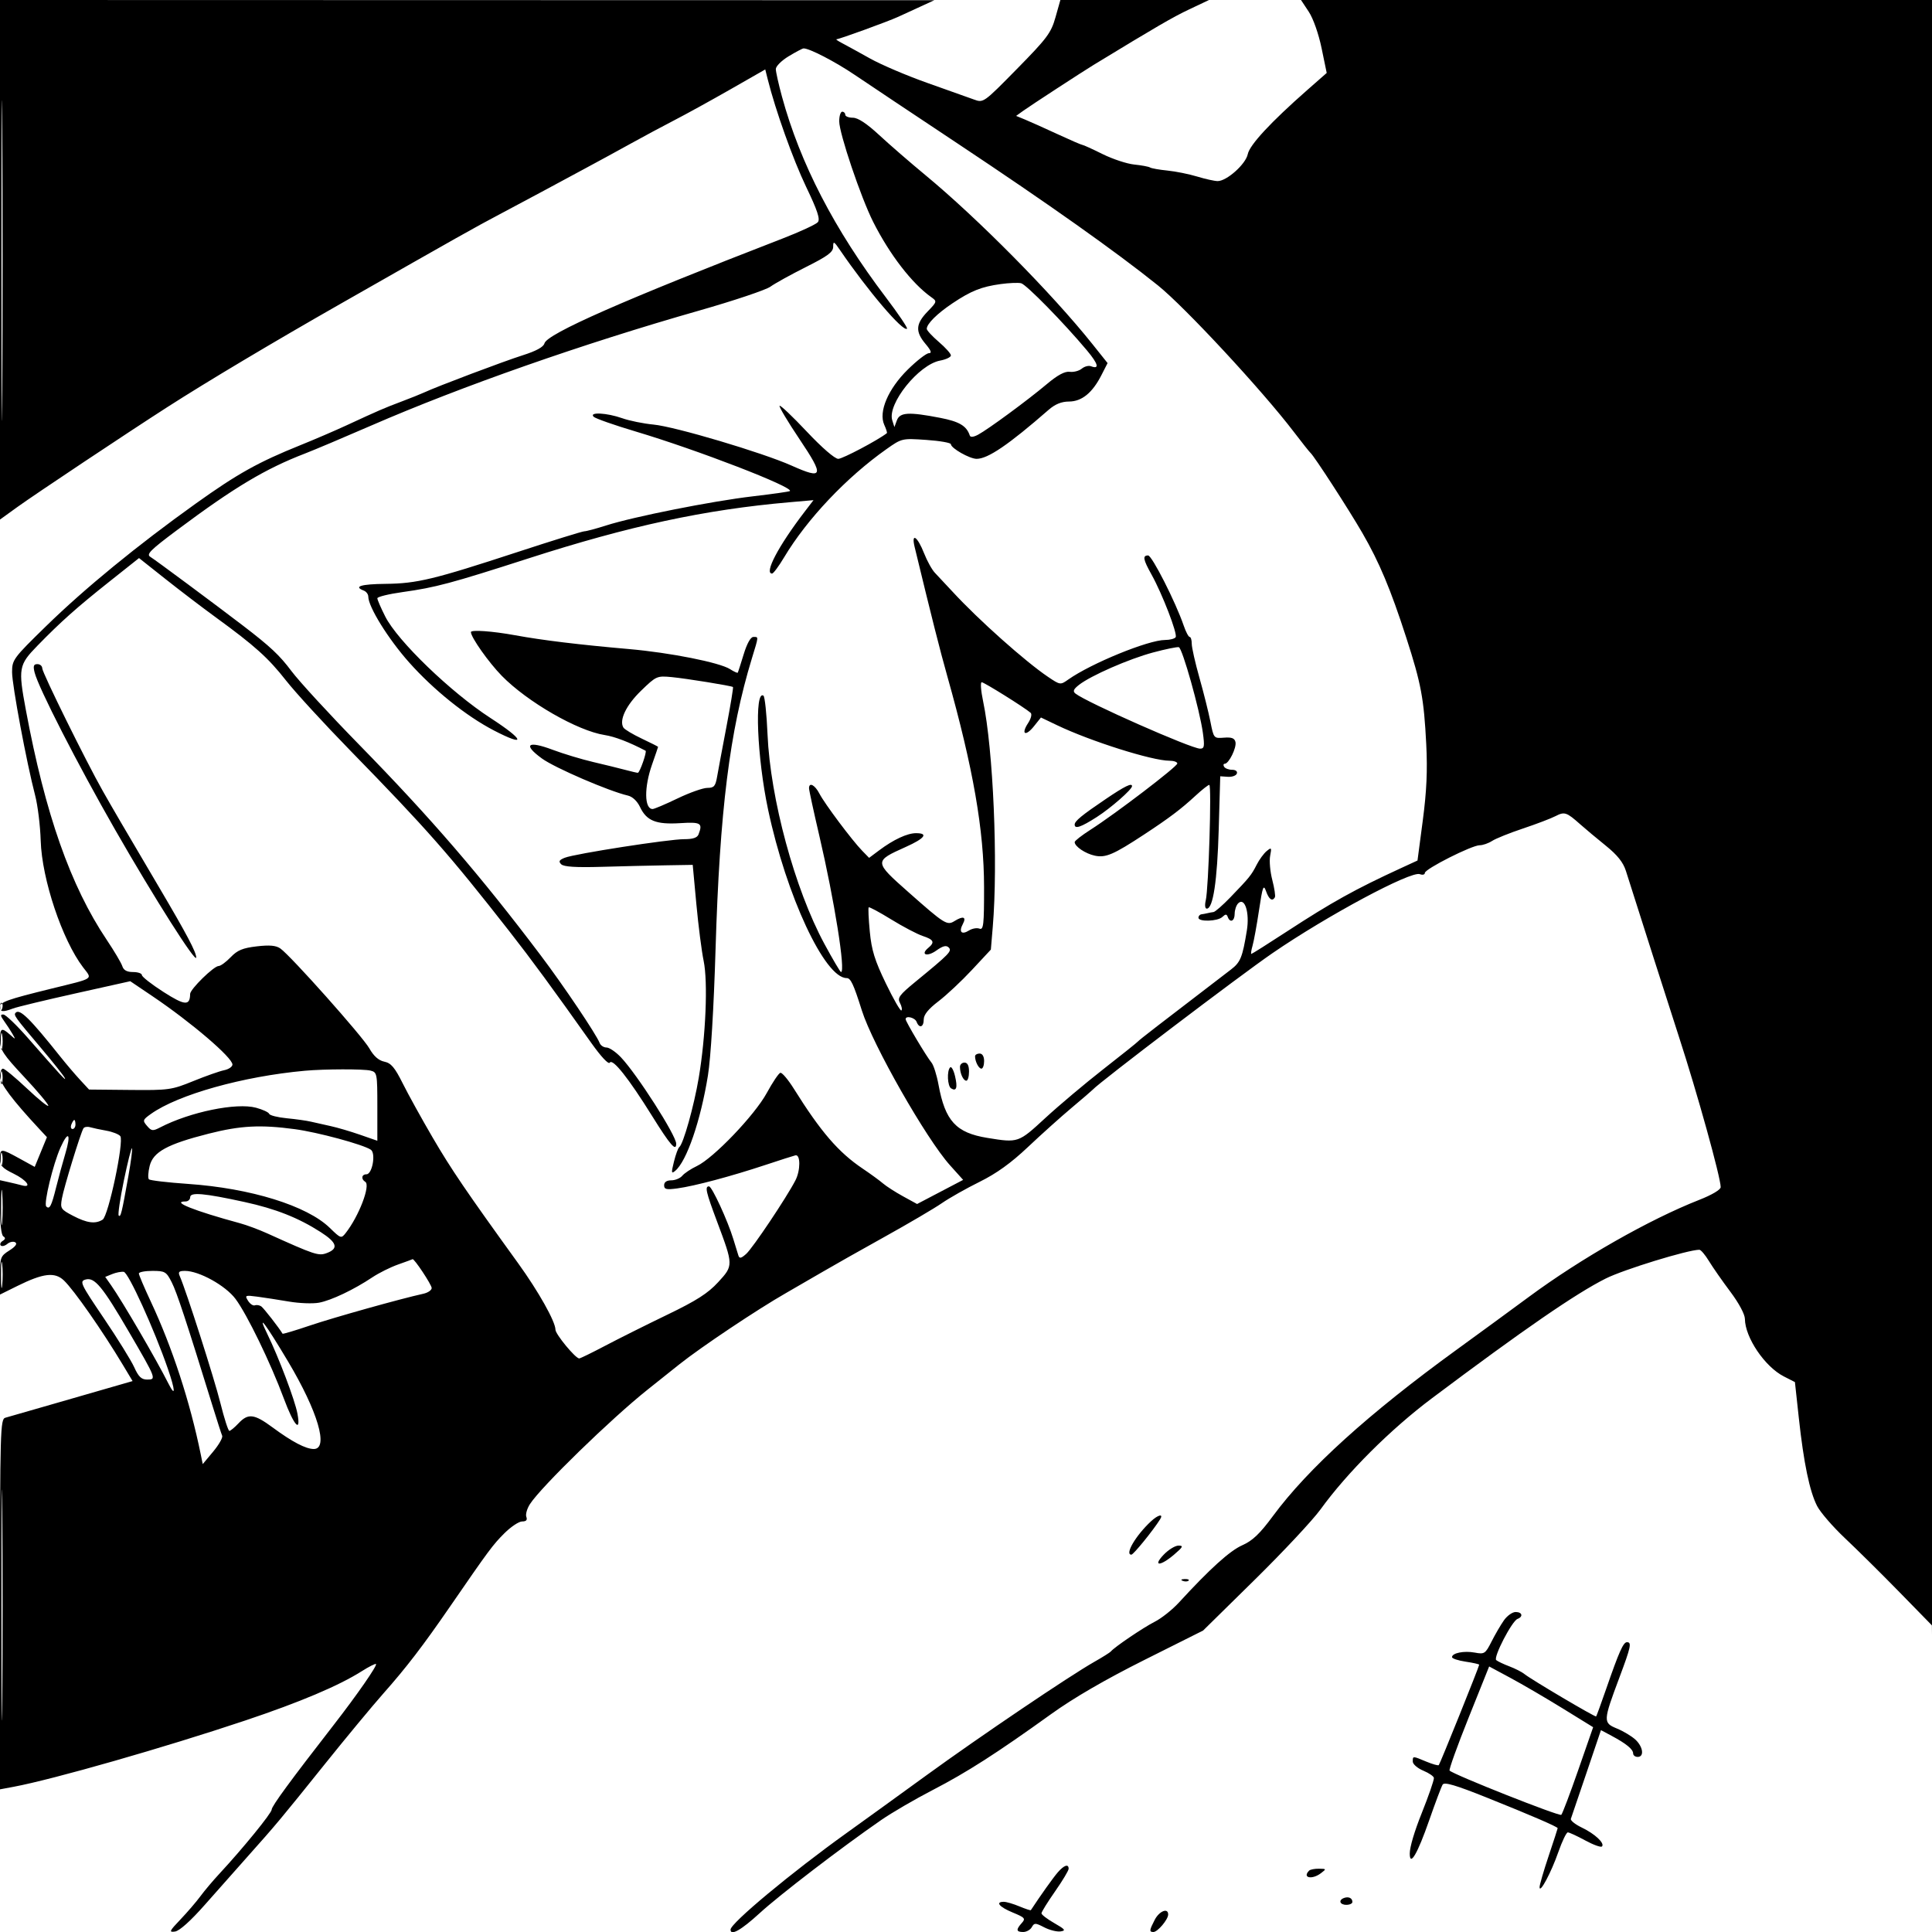 <svg xmlns="http://www.w3.org/2000/svg" width="640" height="640" viewBox="0 0 640 640" version="1.1">
	<path d="M 0 86.055 L 0 172.110 5.750 167.956 C 11.471 163.823, 42.152 143.387, 55.500 134.818 C 68.634 126.386, 90.474 113.362, 113 100.528 C 152.581 77.978, 157.347 75.296, 165.500 70.992 C 169.900 68.669, 176.200 65.307, 179.500 63.521 C 182.800 61.735, 189.100 58.343, 193.500 55.984 C 197.900 53.625, 204.875 49.824, 209 47.537 C 213.125 45.251, 219.650 41.753, 223.500 39.766 C 227.350 37.778, 235.675 33.193, 242 29.576 L 253.500 23.001 254.314 26.250 C 256.915 36.629, 262.710 52.858, 267.038 61.887 C 270.799 69.731, 271.750 72.597, 270.921 73.595 C 270.318 74.322, 265.026 76.774, 259.162 79.044 C 206.618 99.383, 181.183 110.584, 180.355 113.750 C 180.041 114.951, 177.646 116.264, 173.192 117.677 C 166.843 119.691, 144.781 128.015, 140.500 130.012 C 139.400 130.525, 136.025 131.878, 133 133.018 C 127.187 135.209, 125.547 135.919, 114.702 140.938 C 110.963 142.668, 104.139 145.602, 99.537 147.457 C 85.510 153.112, 78.699 156.914, 64.817 166.839 C 45.466 180.673, 28.072 194.918, 15.250 207.434 C 4.410 218.014, 4 218.569, 4 222.657 C 4 226.971, 8.794 252.585, 11.644 263.500 C 12.505 266.800, 13.334 273.550, 13.485 278.500 C 13.874 291.262, 20.608 311.375, 27.530 320.451 C 30.643 324.531, 31.530 323.936, 17 327.507 C 2.382 331.099, 0 331.950, 0 333.578 C 0 335.238, 0.954 335.348, 4.303 334.075 C 5.642 333.566, 14.930 331.325, 24.943 329.094 L 43.148 325.039 50.565 330.044 C 63.345 338.668, 77 350.341, 77 352.642 C 77 353.368, 75.763 354.214, 74.250 354.522 C 72.737 354.831, 68.125 356.457, 64 358.137 C 56.833 361.055, 55.900 361.185, 43 361.059 L 29.500 360.928 26.500 357.686 C 24.850 355.903, 21.925 352.465, 20 350.046 C 10.011 337.493, 6.571 334.095, 5.221 335.446 C 4.423 336.244, 4.773 336.735, 13.561 347.140 C 17.444 351.738, 20.977 356.175, 21.411 357 C 22.240 358.575, 20.249 356.423, 9.220 343.822 C 5.524 339.599, 1.883 336.111, 1.128 336.072 C 0.044 336.015, 0.094 336.472, 1.370 338.250 C 2.257 339.488, 3.503 341.400, 4.137 342.500 C 5.249 344.427, 5.219 344.436, 3.317 342.750 C 0.504 340.256, 0 340.537, -0 344.596 C -0 347.713, 1.068 349.334, 8 356.743 C 12.400 361.446, 16 365.732, 16 366.268 C 16 366.804, 12.842 364.263, 8.981 360.621 C 5.121 356.980, 1.521 354, 0.981 354 C 0.442 354, 0 355.160, 0 356.578 C 0 358.940, 3.992 364.277, 13.022 373.986 L 15.544 376.698 13.522 381.622 L 11.500 386.546 6.500 383.796 C 0.266 380.368, 0 380.369, 0 383.801 C 0 386.130, 0.758 386.970, 4.500 388.788 C 8.864 390.908, 10.790 393.620, 7.250 392.660 C 6.287 392.399, 4.262 391.910, 2.750 391.574 L -0 390.962 -0 399.922 C -0 405.393, 0.431 409.148, 1.107 409.566 C 1.881 410.045, 1.815 410.496, 0.886 411.071 C 0.155 411.522, -0.128 412.205, 0.255 412.588 C 0.638 412.971, 1.618 412.732, 2.432 412.056 C 3.246 411.381, 4.432 411.149, 5.068 411.542 C 5.814 412.003, 5.121 412.954, 3.112 414.226 C 0.165 416.092, -0 416.532, -0 422.518 L 0 428.840 5.750 425.992 C 14.309 421.752, 18.153 421.297, 21.169 424.165 C 24.504 427.338, 33.873 440.756, 40.710 452.150 L 43.919 457.500 37.710 459.289 C 34.294 460.273, 25.200 462.896, 17.500 465.118 C 9.800 467.341, 2.712 469.378, 1.750 469.647 C 0.108 470.105, -0 473.907, -0 531.438 L -0 592.742 4.498 591.902 C 17.611 589.452, 54.630 578.858, 81.237 569.940 C 99.441 563.839, 112.193 558.443, 119.844 553.603 C 122.234 552.092, 124.355 551.022, 124.558 551.225 C 125.041 551.708, 118.265 561.470, 110.594 571.343 C 96.111 589.983, 90 598.321, 90 599.443 C 90 600.609, 80.398 612.390, 72.675 620.700 C 70.571 622.963, 67.740 626.319, 66.384 628.158 C 65.028 629.996, 62.057 633.454, 59.781 635.843 C 56.071 639.736, 55.887 640.150, 58 639.843 C 59.463 639.630, 63.200 636.273, 67.844 631 C 71.962 626.325, 78.344 619.125, 82.027 615 C 91.405 604.496, 93.057 602.518, 107.510 584.500 C 114.569 575.700, 123.332 565.125, 126.983 561 C 134.652 552.336, 140.090 545.246, 149.085 532.185 C 162.007 513.420, 163.234 511.766, 167.081 507.919 C 169.237 505.763, 171.886 504, 172.969 504 C 174.312 504, 174.754 503.521, 174.359 502.492 C 174.040 501.663, 174.580 499.751, 175.557 498.242 C 179.297 492.469, 202.457 469.940, 214.524 460.336 C 216.711 458.596, 221.425 454.838, 225 451.986 C 232.170 446.266, 250.976 433.695, 260.434 428.300 C 263.770 426.397, 269.200 423.253, 272.500 421.314 C 275.800 419.375, 285.025 414.163, 293 409.733 C 300.975 405.302, 309.525 400.276, 312 398.564 C 314.475 396.852, 320.100 393.673, 324.500 391.500 C 330.084 388.742, 334.916 385.264, 340.500 379.988 C 344.900 375.830, 351.425 369.972, 355 366.970 C 358.575 363.968, 361.725 361.260, 362 360.951 C 364.168 358.515, 410.594 323.256, 421.500 315.762 C 439.536 303.369, 467.381 288.442, 470.343 289.578 C 471.255 289.928, 472 289.744, 472 289.169 C 472 287.857, 487.554 280, 490.151 280 C 491.207 280, 493.067 279.354, 494.285 278.565 C 495.503 277.775, 500.100 275.927, 504.500 274.458 C 508.900 272.989, 513.751 271.142, 515.279 270.353 C 518.276 268.806, 518.933 269.024, 523.500 273.087 C 525.150 274.554, 528.939 277.723, 531.920 280.127 C 535.778 283.241, 537.703 285.652, 538.603 288.500 C 542.319 300.265, 553.649 335.706, 556.186 343.500 C 562.229 362.065, 570 390.058, 570 393.259 C 570 394.097, 567.085 395.828, 562.927 397.459 C 546.441 403.927, 523.673 416.887, 506.500 429.579 C 501 433.644, 490.200 441.542, 482.500 447.131 C 453.379 468.268, 433.329 486.422, 421.676 502.206 C 417.329 508.093, 414.928 510.381, 411.506 511.894 C 407.398 513.711, 400.800 519.678, 390.533 530.860 C 388.351 533.237, 384.751 536.097, 382.533 537.216 C 378.796 539.102, 369.145 545.635, 368 547.054 C 367.725 547.394, 365.250 548.950, 362.500 550.510 C 354.245 555.193, 324.600 575.225, 307 588.013 C 297.925 594.607, 286 603.226, 280.500 607.167 C 262.177 620.296, 242 637.088, 242 639.208 C 242 641.374, 245.504 639.393, 251.671 633.741 C 258.259 627.703, 278.678 612.054, 291.890 602.919 C 295.405 600.488, 303.065 596.025, 308.913 593 C 320.285 587.118, 330.210 580.755, 348.199 567.813 C 355.616 562.477, 366.128 556.372, 378.998 549.927 L 398.537 540.143 415.636 523.321 C 425.040 514.070, 434.854 503.575, 437.445 500 C 446.300 487.778, 460.636 473.477, 474.324 463.209 C 504.676 440.440, 521.972 428.523, 531.895 423.541 C 537.859 420.547, 559.165 414, 562.944 414 C 563.435 414, 564.863 415.687, 566.117 417.750 C 567.371 419.813, 570.558 424.380, 573.198 427.899 C 576.017 431.655, 578.009 435.372, 578.022 436.899 C 578.074 443.070, 584.623 452.747, 590.922 455.960 L 594.592 457.833 595.877 469.666 C 597.498 484.608, 599.443 493.988, 601.930 498.863 C 603.002 500.964, 607.169 505.780, 611.189 509.567 C 615.210 513.353, 623.330 521.393, 629.234 527.434 L 639.969 538.418 640.234 565.459 C 640.380 580.331, 640.529 459.188, 640.564 296.250 L 640.627 0 535.799 0 L 430.972 0 433.533 3.870 C 435.018 6.114, 436.807 11.189, 437.792 15.951 L 439.489 24.162 433.039 29.831 C 420.978 40.431, 413.948 48.011, 413.336 51.072 C 412.677 54.365, 406.363 60.007, 403.356 59.989 C 402.335 59.983, 399.285 59.306, 396.577 58.485 C 393.870 57.664, 389.445 56.772, 386.743 56.503 C 384.042 56.234, 381.443 55.774, 380.968 55.480 C 380.494 55.187, 378.129 54.747, 375.714 54.503 C 373.299 54.258, 368.575 52.695, 365.217 51.029 C 361.860 49.363, 358.864 48, 358.560 48 C 358.257 48, 354.519 46.384, 350.254 44.409 C 345.989 42.435, 341.173 40.273, 339.550 39.607 L 336.601 38.395 339.050 36.636 C 341.376 34.966, 358.574 23.757, 362.209 21.541 C 382.921 8.919, 388.542 5.654, 394 3.074 L 400.500 0.002 375.882 0.001 L 351.264 -0 349.639 5.750 C 348.182 10.909, 346.872 12.663, 336.898 22.810 C 325.820 34.080, 325.771 34.116, 322.641 32.967 C 320.913 32.334, 313.978 29.865, 307.229 27.482 C 300.479 25.098, 291.929 21.455, 288.229 19.385 C 284.528 17.316, 280.375 15.035, 279 14.317 C 277.625 13.600, 276.768 13.010, 277.096 13.006 C 278.001 12.997, 294.086 7.149, 297.500 5.588 C 299.150 4.833, 302.525 3.284, 305 2.144 L 309.500 0.073 154.750 0.037 L 0 0 0 86.055 M 0.478 86.500 C 0.478 133.800, 0.600 153.004, 0.750 129.175 C 0.899 105.346, 0.899 66.646, 0.750 43.175 C 0.600 19.704, 0.478 39.200, 0.478 86.500 M 261.250 18.641 C 258.913 20.050, 257 21.954, 257 22.872 C 257 23.789, 257.919 27.906, 259.041 32.020 C 265.080 54.146, 276.386 76.001, 293.404 98.445 C 297.551 103.914, 300.725 108.608, 300.457 108.876 C 299.219 110.115, 287.478 96.341, 278.250 82.824 C 276.262 79.912, 276 79.784, 276 81.731 C 276 83.505, 274.239 84.817, 266.961 88.466 C 261.989 90.959, 256.701 93.882, 255.211 94.961 C 253.720 96.041, 243.050 99.620, 231.500 102.914 C 193.075 113.872, 152.884 127.965, 123 140.958 C 113.925 144.903, 104.025 149.084, 101 150.249 C 87.882 155.300, 77.609 161.444, 58.776 175.506 C 49.711 182.275, 48.359 183.634, 49.836 184.490 C 51.149 185.252, 71.492 200.352, 80.500 207.252 C 89.584 214.210, 92.625 217.062, 96.539 222.294 C 99.092 225.707, 109.164 236.661, 118.921 246.636 C 142.779 271.027, 159.180 290.057, 179.132 316.500 C 186.692 326.519, 197.546 342.653, 198.634 345.489 C 198.953 346.320, 199.978 347, 200.911 347 C 201.844 347, 203.995 348.462, 205.690 350.250 C 211.047 355.897, 224 376.146, 224 378.872 C 224 381.603, 222.021 379.330, 216.059 369.750 C 208.230 357.170, 202.931 350.494, 201.987 352.021 C 201.579 352.682, 199.088 350.025, 195.898 345.524 C 183.003 327.331, 176.059 317.868, 168.729 308.500 C 148.749 282.965, 141.486 274.715, 115.910 248.500 C 107.324 239.700, 97.800 229.315, 94.745 225.423 C 88.857 217.921, 84.404 213.916, 71.500 204.520 C 67.100 201.316, 59.575 195.584, 54.778 191.781 L 46.056 184.867 36.278 192.633 C 25.329 201.330, 20.121 205.971, 12.329 213.973 C 6.196 220.271, 5.996 221.393, 8.558 235.140 C 14.987 269.649, 23.350 293.435, 35.339 311.314 C 37.850 315.058, 40.181 318.994, 40.519 320.061 C 40.944 321.399, 42.044 322, 44.067 322 C 45.680 322, 47 322.453, 47 323.007 C 47 323.560, 50.213 326.073, 54.140 328.590 C 61.234 333.137, 62.936 333.264, 62.985 329.249 C 63.004 327.667, 70.836 320, 72.433 320 C 73.089 320, 74.882 318.689, 76.418 317.086 C 78.636 314.770, 80.409 314.033, 85.054 313.494 C 89.319 312.999, 91.431 313.189, 92.871 314.197 C 96.313 316.608, 120.123 343.340, 122.356 347.302 C 123.797 349.856, 125.420 351.295, 127.303 351.687 C 129.545 352.154, 130.768 353.597, 133.406 358.886 C 135.221 362.524, 139.694 370.615, 143.346 376.867 C 149.487 387.381, 154.353 394.536, 171.662 418.500 C 178.384 427.807, 184 437.807, 184 440.469 C 184 441.970, 190.629 450, 191.868 450 C 192.217 450, 196.102 448.103, 200.501 445.785 C 204.901 443.467, 214.131 438.855, 221.012 435.535 C 230.720 430.853, 234.503 428.436, 237.888 424.752 C 242.978 419.213, 242.978 419.193, 237.535 404.661 C 233.842 394.801, 233.430 393, 234.866 393 C 235.836 393, 241.068 404.344, 242.937 410.500 C 243.605 412.700, 244.352 415.124, 244.597 415.886 C 244.949 416.985, 245.483 416.881, 247.170 415.386 C 249.329 413.473, 260.520 396.763, 263.495 391.010 C 265.203 387.706, 265.207 382.347, 263.500 382.717 C 262.950 382.836, 258.450 384.277, 253.500 385.919 C 242.156 389.680, 230.136 392.883, 224.418 393.666 C 220.748 394.169, 220 393.995, 220 392.636 C 220 391.580, 220.843 391, 222.378 391 C 223.685 391, 225.322 390.317, 226.015 389.482 C 226.708 388.646, 228.884 387.200, 230.850 386.267 C 236.373 383.646, 250.015 369.390, 254 362.075 C 255.925 358.541, 257.950 355.527, 258.500 355.377 C 259.050 355.227, 261.075 357.623, 263 360.701 C 271.899 374.931, 277.736 381.706, 285.736 387.093 C 288.356 388.857, 291.400 391.076, 292.500 392.024 C 293.600 392.972, 296.592 394.895, 299.148 396.297 L 303.796 398.846 311.424 394.849 L 319.052 390.852 314.708 386.020 C 306.826 377.254, 289.081 346.092, 285.497 334.726 C 282.734 325.963, 281.812 324, 280.455 324 C 273.213 324, 260.513 296.768, 254.444 268.222 C 250.788 251.026, 249.866 228.563, 252.893 230.434 C 253.352 230.718, 253.964 236.474, 254.252 243.225 C 255.165 264.578, 263.293 294.547, 273.084 312.655 C 275.863 317.795, 278.343 322, 278.596 322 C 280.187 322, 276.413 298.288, 271.415 276.870 C 269.537 268.823, 268 261.736, 268 261.120 C 268 258.993, 269.954 260.010, 271.458 262.919 C 273.198 266.284, 282.262 278.389, 285.624 281.838 L 287.903 284.176 291.202 281.706 C 295.995 278.117, 300.539 276, 303.450 276 C 307.649 276, 306.362 277.725, 300.053 280.557 C 289.463 285.309, 289.467 285.386, 300.925 295.533 C 312.853 306.096, 313.730 306.650, 316.148 305.140 C 319.070 303.315, 320.228 303.705, 318.954 306.086 C 317.535 308.737, 318.529 309.775, 321.006 308.228 C 322.059 307.571, 323.614 307.298, 324.460 307.623 C 325.803 308.138, 325.998 306.376, 325.983 293.857 C 325.960 274.981, 322.382 254.459, 313.806 224.002 C 311.325 215.191, 308.675 204.707, 302.986 181.198 C 301.796 176.279, 303.914 177.684, 306.108 183.268 C 307.118 185.840, 308.745 188.770, 309.722 189.778 C 310.700 190.787, 313.342 193.612, 315.594 196.056 C 324.114 205.304, 339.633 219.144, 347.189 224.231 C 351.206 226.936, 351.269 226.945, 353.872 225.107 C 361.469 219.742, 380.414 212, 385.945 212 C 387.560 212, 389.141 211.581, 389.458 211.068 C 390.132 209.977, 385.003 196.682, 381.457 190.329 C 378.668 185.334, 378.430 184, 380.327 184 C 381.606 184, 389.490 199.541, 392.122 207.250 C 392.826 209.313, 393.714 211, 394.095 211 C 394.476 211, 394.786 212.012, 394.782 213.250 C 394.779 214.487, 395.921 219.550, 397.321 224.500 C 398.721 229.450, 400.361 236.004, 400.966 239.065 C 402.058 244.595, 402.087 244.629, 405.468 244.363 C 407.995 244.164, 408.972 244.533, 409.263 245.797 C 409.692 247.666, 407.072 253, 405.725 253 C 405.262 253, 405.160 253.450, 405.500 254 C 405.840 254.550, 407.029 255, 408.142 255 C 409.331 255, 409.984 255.516, 409.724 256.250 C 409.481 256.938, 408.143 257.422, 406.751 257.327 L 404.220 257.154 403.714 274.827 C 403.227 291.867, 401.848 301, 399.762 301 C 399.184 301, 399.042 299.848, 399.425 298.250 C 400.361 294.338, 401.408 260, 400.591 260 C 400.218 260, 398.174 261.609, 396.049 263.575 C 391.262 268.004, 387.344 270.961, 379 276.444 C 368.879 283.094, 366.269 284.215, 362.677 283.452 C 359.546 282.787, 356 280.396, 356 278.949 C 356 278.542, 358.363 276.700, 361.250 274.856 C 369.460 269.614, 390 253.941, 390 252.919 C 390 252.414, 388.827 252, 387.394 252 C 381.673 252, 361.282 245.556, 350.164 240.235 L 344.829 237.682 342.504 240.591 C 339.696 244.104, 338.134 243.252, 340.569 239.535 C 341.557 238.027, 341.912 236.564, 341.399 236.118 C 339.348 234.340, 325.997 226, 325.202 226 C 324.727 226, 324.932 228.813, 325.657 232.250 C 329.028 248.244, 330.644 285.879, 328.867 307.034 L 328.234 314.568 321.983 321.279 C 318.545 324.969, 313.543 329.659, 310.866 331.700 C 307.537 334.239, 306 336.136, 306 337.705 C 306 340.288, 304.516 340.787, 303.638 338.500 C 303.090 337.070, 300 336.322, 300 337.619 C 300 338.414, 306.920 350.025, 308.571 352 C 309.261 352.825, 310.303 356.108, 310.887 359.295 C 313.096 371.349, 316.682 375.256, 327.087 376.944 C 337.321 378.605, 337.335 378.600, 346.243 370.382 C 350.784 366.192, 359.450 358.897, 365.500 354.172 C 371.550 349.446, 376.725 345.304, 377 344.966 C 377.423 344.447, 383.456 339.782, 407.777 321.168 C 410.925 318.758, 411.575 317.163, 413.033 308.260 C 414.008 302.310, 412.338 297.062, 410.163 299.237 C 409.523 299.877, 409 301.435, 409 302.700 C 409 305.145, 407.476 305.843, 406.708 303.750 C 406.342 302.750, 405.985 302.750, 404.925 303.750 C 403.350 305.236, 397 305.436, 397 304 C 397 303.450, 397.450 302.944, 398 302.875 C 398.550 302.806, 399.450 302.637, 400 302.500 C 400.550 302.363, 401.447 302.194, 401.994 302.125 C 402.541 302.056, 405.051 299.863, 407.571 297.250 C 413.921 290.668, 414.529 289.914, 416.304 286.427 C 417.164 284.737, 418.649 282.712, 419.603 281.927 C 421.195 280.617, 421.289 280.746, 420.752 283.500 C 420.429 285.150, 420.749 288.750, 421.463 291.500 C 422.176 294.250, 422.562 296.837, 422.321 297.250 C 421.465 298.713, 420.373 297.964, 419.404 295.250 C 418.543 292.837, 418.257 293.602, 417.071 301.495 C 416.328 306.442, 415.364 311.729, 414.930 313.245 C 414.495 314.760, 414.311 316, 414.520 316 C 414.729 316, 420.029 312.656, 426.297 308.569 C 441.187 298.860, 448.919 294.565, 464.033 287.607 L 469.565 285.060 471.318 271.780 C 472.595 262.100, 472.905 255.247, 472.460 246.500 C 471.691 231.407, 470.765 226.464, 465.866 211.295 C 460.667 195.199, 456.926 186.277, 451.287 176.530 C 446.738 168.666, 435.286 150.989, 434.100 150 C 433.770 149.725, 431.270 146.575, 428.544 143 C 418.097 129.298, 392.505 101.717, 383.593 94.555 C 369.749 83.430, 347.339 67.552, 317.500 47.727 C 302.650 37.861, 287.204 27.556, 283.175 24.827 C 276.648 20.405, 267.991 15.932, 266.167 16.039 C 265.800 16.060, 263.587 17.231, 261.250 18.641 M 278 40.183 C 278 44.163, 285.171 65.412, 289.233 73.469 C 294.711 84.335, 302.109 93.924, 308.500 98.445 C 310.457 99.830, 310.430 99.933, 307.250 103.228 C 303.324 107.296, 303.166 109.855, 306.589 113.923 C 308.453 116.138, 308.764 117, 307.699 117 C 306.886 117, 303.745 119.436, 300.719 122.414 C 294.196 128.833, 290.963 136.429, 292.923 140.731 C 293.557 142.121, 293.946 143.361, 293.787 143.486 C 290.914 145.762, 279.121 152, 277.691 152 C 276.549 152, 272.274 148.301, 267.249 142.963 C 262.570 137.992, 258.519 134.147, 258.248 134.419 C 257.976 134.690, 260.951 139.675, 264.857 145.495 C 273.110 157.790, 272.760 158.949, 262.218 154.236 C 252.607 149.939, 223.579 141.312, 216.490 140.646 C 213.185 140.335, 208.516 139.388, 206.115 138.540 C 200.994 136.734, 195.028 136.428, 196.655 138.055 C 197.236 138.636, 203.513 140.839, 210.605 142.951 C 230.884 148.991, 262.959 161.374, 261.668 162.665 C 261.472 162.861, 255.926 163.651, 249.345 164.420 C 235.881 165.993, 209.911 171.153, 200.777 174.071 C 197.456 175.132, 194.214 176, 193.571 176 C 192.928 176, 182.974 179.089, 171.451 182.864 C 143.700 191.956, 138.125 193.302, 127.750 193.409 C 119.571 193.494, 116.985 194.289, 120.500 195.638 C 121.325 195.955, 122 196.854, 122 197.636 C 122 201.008, 128.599 211.647, 135.504 219.408 C 143.622 228.532, 154.433 237.212, 163.615 241.975 C 174.455 247.599, 173.802 245.193, 162.500 237.865 C 149.341 229.333, 131.737 212.362, 127.622 204.241 C 126.180 201.395, 125 198.670, 125 198.185 C 125 197.700, 128.761 196.777, 133.358 196.134 C 144.337 194.598, 149.394 193.245, 175 184.996 C 208.509 174.200, 233.441 168.833, 261.491 166.380 L 269.481 165.681 266.491 169.588 C 257.828 180.908, 253.051 190, 255.766 190 C 256.188 190, 257.981 187.578, 259.752 184.618 C 267.327 171.953, 280.381 158.151, 293.632 148.796 C 298.745 145.187, 298.795 145.175, 306.882 145.729 C 311.347 146.035, 315 146.678, 315 147.158 C 315 148.465, 321.208 151.992, 323.516 151.996 C 327.243 152.003, 334.073 147.355, 347.364 135.766 C 349.522 133.885, 351.624 133.027, 354.104 133.016 C 358.360 132.997, 361.863 130.148, 364.865 124.264 L 366.900 120.276 361.800 113.888 C 348.487 97.215, 323.887 72.339, 306.500 57.969 C 301.550 53.877, 294.699 47.936, 291.275 44.765 C 287.113 40.910, 284.214 39, 282.525 39 C 281.136 39, 280 38.550, 280 38 C 280 37.450, 279.550 37, 279 37 C 278.450 37, 278 38.432, 278 40.183 M 331.500 94.099 C 325.104 94.978, 321.696 96.338, 315.500 100.487 C 310.418 103.891, 307 107.287, 307 108.934 C 307 109.434, 308.800 111.385, 311 113.268 C 313.200 115.151, 315 117.161, 315 117.735 C 315 118.308, 313.385 119.080, 311.410 119.451 C 304.310 120.783, 293.860 133.834, 295.573 139.230 L 296.283 141.467 297.109 139.234 C 298.095 136.570, 301.027 136.402, 311.423 138.412 C 317.803 139.646, 320.191 141.072, 321.262 144.285 C 321.470 144.909, 322.505 144.800, 324.005 143.997 C 327.330 142.218, 340.404 132.598, 346.744 127.266 C 350.343 124.239, 352.731 122.953, 354.355 123.165 C 355.657 123.336, 357.454 122.868, 358.348 122.126 C 359.243 121.384, 360.611 121.021, 361.389 121.319 C 364.297 122.435, 363.834 120.579, 360.086 116.103 C 352.374 106.891, 339.958 94.223, 338.250 93.823 C 337.287 93.597, 334.250 93.722, 331.500 94.099 M 156 209.398 C 156 211.109, 161.883 219.443, 166.211 223.862 C 174.703 232.535, 191.325 242.104, 200.309 243.491 C 203.649 244.007, 208.385 245.823, 213.850 248.683 C 214.385 248.963, 211.922 256, 211.288 256 C 210.982 256, 209.105 255.565, 207.116 255.033 C 205.127 254.501, 200.350 253.328, 196.500 252.427 C 192.650 251.525, 186.607 249.701, 183.072 248.372 C 174.767 245.250, 173.106 246.606, 179.526 251.265 C 183.807 254.372, 201.706 262.091, 208 263.545 C 209.510 263.894, 211.094 265.383, 212 267.307 C 214.163 271.898, 217.305 273.173, 225.250 272.683 C 232.207 272.254, 232.843 272.641, 231.393 276.418 C 230.974 277.511, 229.505 277.997, 226.643 277.990 C 221.552 277.977, 190.410 282.820, 187.098 284.139 C 185.221 284.886, 184.961 285.359, 185.906 286.298 C 186.758 287.143, 190.734 287.396, 199.309 287.148 C 206.014 286.954, 215.544 286.729, 220.486 286.648 L 229.472 286.500 230.679 299.500 C 231.343 306.650, 232.429 315.115, 233.093 318.311 C 234.546 325.313, 233.798 343.208, 231.475 357 C 229.892 366.400, 226.344 379.034, 225.016 380 C 224.639 380.275, 223.848 382.432, 223.260 384.793 C 222.326 388.541, 222.378 388.931, 223.668 387.860 C 227.479 384.698, 232.107 371.213, 234.512 356.266 C 235.453 350.423, 236.449 333.943, 237.033 314.553 C 238.423 268.471, 241.692 242.264, 249.059 218.145 C 251.378 210.551, 251.347 211, 249.551 211 C 248.657 211, 247.433 213.201, 246.353 216.750 C 245.391 219.912, 244.507 222.648, 244.389 222.830 C 244.270 223.011, 243.122 222.486, 241.837 221.663 C 238.405 219.466, 222.011 216.206, 208.394 215.014 C 191.699 213.552, 179.788 212.108, 170.640 210.436 C 163.111 209.061, 156 208.556, 156 209.398 M 382 216.133 C 373.968 218.279, 361.330 223.809, 357.413 226.890 C 355.591 228.323, 355.316 229.006, 356.260 229.754 C 359.930 232.660, 394.633 248, 397.537 248 C 398.953 248, 399.085 247.254, 398.466 242.750 C 397.423 235.157, 391.676 214.697, 390.500 214.389 C 389.950 214.246, 386.125 215.030, 382 216.133 M 11.460 222.750 C 12.695 227.763, 25.718 253.194, 38.217 275 C 51.076 297.432, 65 319.365, 65 317.187 C 65 315.393, 61.889 309.510, 52.742 294.003 C 40.531 273.301, 37.411 267.964, 34.036 262 C 28.483 252.189, 14 222.842, 14 221.401 C 14 220.630, 13.276 220, 12.392 220 C 11.139 220, 10.933 220.609, 11.460 222.750 M 212.350 228.820 C 207.399 233.621, 205.020 238.605, 206.521 241.033 C 206.889 241.629, 209.622 243.267, 212.595 244.675 C 215.568 246.082, 218 247.310, 218 247.402 C 218 247.494, 217.100 250.130, 216 253.260 C 213.338 260.833, 213.428 268, 216.185 268 C 216.719 268, 220.431 266.425, 224.433 264.500 C 228.435 262.575, 232.880 261, 234.310 261 C 236.532 261, 237.004 260.455, 237.559 257.250 C 237.916 255.188, 239.312 247.713, 240.662 240.641 C 242.011 233.568, 242.976 227.692, 242.807 227.582 C 242.153 227.157, 227.247 224.746, 222.500 224.298 C 217.618 223.836, 217.379 223.943, 212.350 228.820 M 366.366 264.643 C 358.343 270.069, 356 271.993, 356 273.155 C 356 274.721, 358.070 274.017, 363.300 270.671 C 367.960 267.690, 375 261.524, 375 260.423 C 375 259.253, 372.608 260.422, 366.366 264.643 M 287.766 300.567 C 287.564 300.769, 287.729 304.388, 288.132 308.609 C 288.721 314.772, 289.770 318.155, 293.458 325.783 C 295.984 331.008, 298.301 335.033, 298.606 334.727 C 298.912 334.421, 298.694 333.296, 298.122 332.227 C 297.222 330.546, 297.920 329.596, 303.291 325.193 C 314.609 315.914, 315.448 315.048, 314.256 313.856 C 313.453 313.053, 312.338 313.335, 310.147 314.895 C 307.100 317.065, 304.770 316.265, 307.511 313.991 C 309.747 312.135, 309.341 311.268, 305.668 310.056 C 303.836 309.451, 299.141 306.986, 295.235 304.578 C 291.330 302.170, 287.969 300.365, 287.766 300.567 M 0.079 333.583 C 0.127 334.748, 0.364 334.985, 0.683 334.188 C 0.972 333.466, 0.936 332.603, 0.604 332.271 C 0.272 331.939, 0.036 332.529, 0.079 333.583 M 0.272 345 C 0.272 347.475, 0.467 348.488, 0.706 347.250 C 0.944 346.012, 0.944 343.988, 0.706 342.750 C 0.467 341.512, 0.272 342.525, 0.272 345 M 323 349.918 C 323 351.649, 324.214 354, 325.107 354 C 325.598 354, 326 352.875, 326 351.500 C 326 349.944, 325.433 349, 324.500 349 C 323.675 349, 323 349.413, 323 349.918 M 318 353.418 C 318 355.587, 319.110 358, 320.107 358 C 320.598 358, 321 356.650, 321 355 C 321 353, 320.500 352, 319.500 352 C 318.675 352, 318 352.638, 318 353.418 M 314.750 353.583 C 313.619 354.714, 313.850 359.789, 315.067 360.541 C 316.843 361.639, 317.270 360.300, 316.362 356.470 C 315.888 354.469, 315.163 353.170, 314.750 353.583 M 0.232 357 C 0.232 358.925, 0.438 359.712, 0.689 358.750 C 0.941 357.788, 0.941 356.212, 0.689 355.250 C 0.438 354.288, 0.232 355.075, 0.232 357 M 101 354.698 C 80.514 356.554, 59.008 362.586, 49.994 369.004 C 47.260 370.951, 47.183 371.191, 48.712 372.976 C 50.182 374.694, 50.603 374.740, 53.088 373.455 C 62.970 368.345, 78.307 365.198, 84.804 366.947 C 87.027 367.546, 88.992 368.457, 89.173 368.973 C 89.353 369.489, 91.975 370.149, 95 370.440 C 98.025 370.731, 101.625 371.238, 103 371.568 C 104.375 371.897, 107.300 372.554, 109.500 373.028 C 111.700 373.502, 116.088 374.790, 119.250 375.891 L 125 377.892 125 366.555 C 125 355.628, 124.918 355.196, 122.748 354.652 C 120.480 354.082, 107.492 354.110, 101 354.698 M 23.638 372.500 C 23.322 373.325, 23.499 374, 24.031 374 C 24.564 374, 25 373.325, 25 372.500 C 25 371.675, 24.823 371, 24.607 371 C 24.391 371, 23.955 371.675, 23.638 372.500 M 27.640 373.774 C 26.701 375.292, 21.147 393.388, 20.511 397 C 19.924 400.328, 20.106 400.611, 24.197 402.753 C 28.813 405.170, 31.608 405.532, 34 404.023 C 35.921 402.812, 41.163 378, 39.846 376.355 C 39.341 375.725, 37.257 374.913, 35.214 374.551 C 33.171 374.189, 30.750 373.674, 29.834 373.406 C 28.918 373.138, 27.930 373.304, 27.640 373.774 M 69.090 375.550 C 55.387 379.033, 50.725 381.587, 49.576 386.242 C 49.067 388.300, 48.956 390.289, 49.328 390.661 C 49.700 391.034, 55.516 391.718, 62.252 392.183 C 83.028 393.616, 101.698 399.403, 109.245 406.750 C 112.886 410.295, 113.032 410.342, 114.519 408.448 C 118.891 402.879, 122.816 392.622, 121.004 391.502 C 119.534 390.594, 119.779 389, 121.389 389 C 123.341 389, 124.574 381.988, 122.823 380.845 C 120.133 379.092, 105.259 375.074, 97.678 374.053 C 86.269 372.517, 79.660 372.863, 69.090 375.550 M 20.054 380.101 C 17.592 385.570, 14.403 398.737, 15.320 399.654 C 16.422 400.755, 17.055 399.533, 18.590 393.347 C 19.388 390.131, 20.756 385.112, 21.631 382.194 C 23.628 375.530, 22.680 374.271, 20.054 380.101 M 41.037 391.037 C 39.779 397.112, 39.008 402.342, 39.326 402.659 C 39.983 403.317, 40.320 401.945, 42.522 389.637 C 43.394 384.762, 43.931 380.598, 43.716 380.383 C 43.501 380.168, 42.296 384.962, 41.037 391.037 M 0.232 384 C 0.232 385.925, 0.438 386.712, 0.689 385.750 C 0.941 384.788, 0.941 383.212, 0.689 382.250 C 0.438 381.288, 0.232 382.075, 0.232 384 M 0.360 400 C 0.360 405.225, 0.529 407.363, 0.735 404.750 C 0.941 402.137, 0.941 397.863, 0.735 395.250 C 0.529 392.637, 0.360 394.775, 0.360 400 M 63 396.595 C 63 397.368, 62.298 398, 61.441 398 C 56.570 398, 64.283 401.082, 79.500 405.216 C 81.700 405.813, 85.750 407.320, 88.500 408.563 C 104.409 415.757, 105.535 416.127, 108.305 415.074 C 112.219 413.586, 111.632 411.614, 106.247 408.158 C 98.836 403.403, 91.324 400.433, 81 398.178 C 67.602 395.252, 63 394.847, 63 396.595 M 0.328 422.500 C 0.333 426.350, 0.513 427.802, 0.730 425.728 C 0.946 423.653, 0.943 420.503, 0.722 418.728 C 0.501 416.952, 0.324 418.650, 0.328 422.500 M 131.889 418.875 C 129.353 419.769, 125.506 421.684, 123.339 423.132 C 117.237 427.209, 109.760 430.767, 105.690 431.530 C 103.655 431.912, 99.180 431.747, 95.745 431.164 C 92.310 430.580, 87.580 429.848, 85.232 429.537 C 81.220 429.005, 81.036 429.085, 82.161 430.886 C 82.818 431.939, 83.839 432.625, 84.428 432.411 C 85.018 432.196, 85.974 432.354, 86.553 432.761 C 87.359 433.327, 92.478 439.898, 93.599 441.806 C 93.698 441.974, 97.766 440.761, 102.639 439.109 C 110.464 436.458, 132.658 430.236, 140.250 428.567 C 141.762 428.234, 143 427.384, 143 426.678 C 143 425.591, 137.142 416.759, 136.663 417.125 C 136.574 417.194, 134.425 417.981, 131.889 418.875 M 37.178 422.046 L 34.856 422.989 36.791 425.744 C 40.565 431.120, 51.709 450.223, 55.790 458.312 C 58.202 463.094, 58.112 460.674, 55.607 453.419 C 51.100 440.363, 42.532 421.531, 41 421.315 C 40.175 421.198, 38.455 421.527, 37.178 422.046 M 46 421.862 C 46 422.335, 47.787 426.536, 49.970 431.196 C 57.053 446.310, 62.933 464.299, 66.495 481.750 L 67.159 484.999 70.616 480.861 C 72.518 478.584, 73.860 476.222, 73.597 475.611 C 73.335 475, 71.938 470.675, 70.492 466 C 61.615 437.299, 58.573 428.087, 56.872 424.750 C 55.092 421.259, 54.650 421, 50.480 421 C 48.016 421, 46 421.388, 46 421.862 M 59.557 422.750 C 61.672 427.552, 70.983 456.636, 73.002 464.750 C 74.268 469.837, 75.607 474, 75.978 474 C 76.348 474, 77.708 472.875, 79 471.500 C 82.191 468.103, 84.195 468.342, 90.293 472.846 C 96.777 477.635, 101.292 480, 103.950 480 C 108.951 480, 105.291 467.560, 95.418 451 C 87.933 438.443, 84.912 434.445, 88.566 441.932 C 92.335 449.652, 97.701 463.836, 98.524 468.250 C 99.774 474.959, 97.378 472.304, 94.013 463.250 C 89.633 451.464, 81.862 435.444, 78.030 430.301 C 74.726 425.866, 65.958 421, 61.272 421 C 59.277 421, 58.938 421.346, 59.557 422.750 M 28.325 423.868 C 26.288 424.460, 26.674 425.275, 34.388 436.673 C 38.919 443.368, 43.454 450.680, 44.465 452.923 C 45.892 456.086, 46.854 457, 48.759 457 C 51.879 457, 51.802 456.798, 42.689 441.169 C 33.927 426.141, 31.318 422.999, 28.325 423.868 M 0.470 531.500 C 0.470 565.600, 0.596 579.695, 0.749 562.822 C 0.903 545.949, 0.903 518.049, 0.750 500.822 C 0.596 483.595, 0.470 497.400, 0.470 531.500 M 381.262 503.971 C 376.217 508.671, 372.501 515, 374.787 515 C 375.473 515, 382.059 506.890, 384.300 503.286 C 385.516 501.329, 383.644 501.751, 381.262 503.971 M 385.500 515 C 381.720 518.945, 384.335 518.915, 388.962 514.959 C 391.885 512.461, 392.109 512, 390.399 512 C 389.285 512, 387.081 513.350, 385.500 515 M 391.813 523.683 C 392.534 523.972, 393.397 523.936, 393.729 523.604 C 394.061 523.272, 393.471 523.036, 392.417 523.079 C 391.252 523.127, 391.015 523.364, 391.813 523.683 M 498.199 536.750 C 497.133 538.263, 495.285 541.430, 494.091 543.788 C 492.038 547.845, 491.739 548.042, 488.547 547.443 C 484.989 546.775, 481 547.574, 481 548.954 C 481 549.404, 483.025 550.077, 485.500 550.448 C 487.975 550.819, 490 551.274, 490 551.458 C 490 552.066, 477.026 584.308, 476.616 584.717 C 476.396 584.937, 474.538 584.416, 472.486 583.559 C 467.917 581.649, 468 581.649, 468 583.551 C 468 584.404, 469.575 585.760, 471.500 586.564 C 473.425 587.369, 475 588.462, 475 588.993 C 475 589.857, 473.230 594.966, 471.013 600.500 C 468.542 606.668, 467 611.854, 467 613.998 C 467 618.497, 469.565 614.108, 473.452 602.956 C 475.473 597.157, 477.473 591.852, 477.896 591.168 C 478.470 590.240, 482.197 591.339, 492.582 595.500 C 507.198 601.355, 516 605.157, 516 605.614 C 516 605.764, 514.650 609.916, 513 614.841 C 511.350 619.766, 510.002 624.404, 510.004 625.148 C 510.010 627.494, 513.843 620.324, 516.215 613.528 C 517.468 609.937, 518.884 607, 519.361 607 C 519.839 607, 522.430 608.198, 525.120 609.662 C 527.809 611.126, 530.305 612.028, 530.666 611.668 C 531.699 610.635, 528.341 607.484, 523.987 605.403 C 521.798 604.356, 520.172 603.050, 520.373 602.500 C 520.574 601.950, 522.898 595.117, 525.537 587.316 L 530.337 573.131 533.918 575.043 C 538.711 577.602, 541 579.482, 541 580.860 C 541 581.487, 541.675 582, 542.500 582 C 544.748 582, 544.307 578.632, 541.750 576.270 C 540.513 575.127, 537.756 573.473, 535.625 572.595 C 530.999 570.688, 531.024 570.190, 536.465 555.661 C 540.257 545.536, 540.585 544, 538.949 544 C 537.735 544, 536.341 547.134, 532.065 559.473 C 530.376 564.350, 528.879 568.454, 528.740 568.593 C 528.435 568.899, 507.129 556.303, 505 554.558 C 504.175 553.882, 501.925 552.733, 500 552.004 C 498.075 551.276, 496.114 550.343, 495.642 549.932 C 494.613 549.035, 500.835 537.001, 502.696 536.286 C 504.674 535.527, 504.255 534, 502.068 534 C 501.006 534, 499.264 535.237, 498.199 536.750 M 486.490 569.025 C 482.744 578.368, 479.911 586.244, 480.194 586.527 C 481.573 587.906, 516.592 601.778, 517.195 601.184 C 517.577 600.808, 520.108 594.123, 522.819 586.329 L 527.749 572.158 517.624 565.913 C 512.056 562.479, 504.305 557.951, 500.400 555.853 L 493.300 552.037 486.490 569.025 M 350.395 620.250 C 348.891 621.982, 344.726 627.827, 341.480 632.763 C 341.385 632.908, 339.677 632.345, 337.686 631.513 C 335.694 630.681, 333.375 630, 332.532 630 C 329.605 630, 331.025 631.709, 335.478 633.545 C 339.522 635.213, 339.812 635.550, 338.478 637.025 C 336.493 639.218, 336.617 640, 338.950 640 C 340.023 640, 341.305 639.278, 341.798 638.396 C 342.620 636.928, 342.970 636.933, 345.916 638.456 C 347.687 639.372, 350.117 639.979, 351.318 639.805 C 353.174 639.536, 352.865 639.125, 349.250 637.060 C 346.913 635.724, 345 634.263, 345 633.811 C 345 633.360, 347.025 630.094, 349.500 626.553 C 351.975 623.012, 354 619.639, 354 619.057 C 354 617.340, 352.487 617.841, 350.395 620.250 M 433.667 619.667 C 431.285 622.048, 434.585 622.781, 437.559 620.532 C 439.428 619.118, 439.404 619.062, 436.917 619.032 C 435.496 619.014, 434.033 619.300, 433.667 619.667 M 445.250 628.718 C 443.277 629.426, 443.794 631, 446 631 C 447.100 631, 448 630.577, 448 630.059 C 448 628.779, 446.763 628.176, 445.250 628.718 M 382.526 635.950 C 380.711 639.460, 380.652 640, 382.090 640 C 383.461 640, 386.922 635.919, 386.967 634.250 C 387.030 631.870, 384.045 633.013, 382.526 635.950" stroke="none" fill="black" fill-rule="evenodd"/>
</svg>